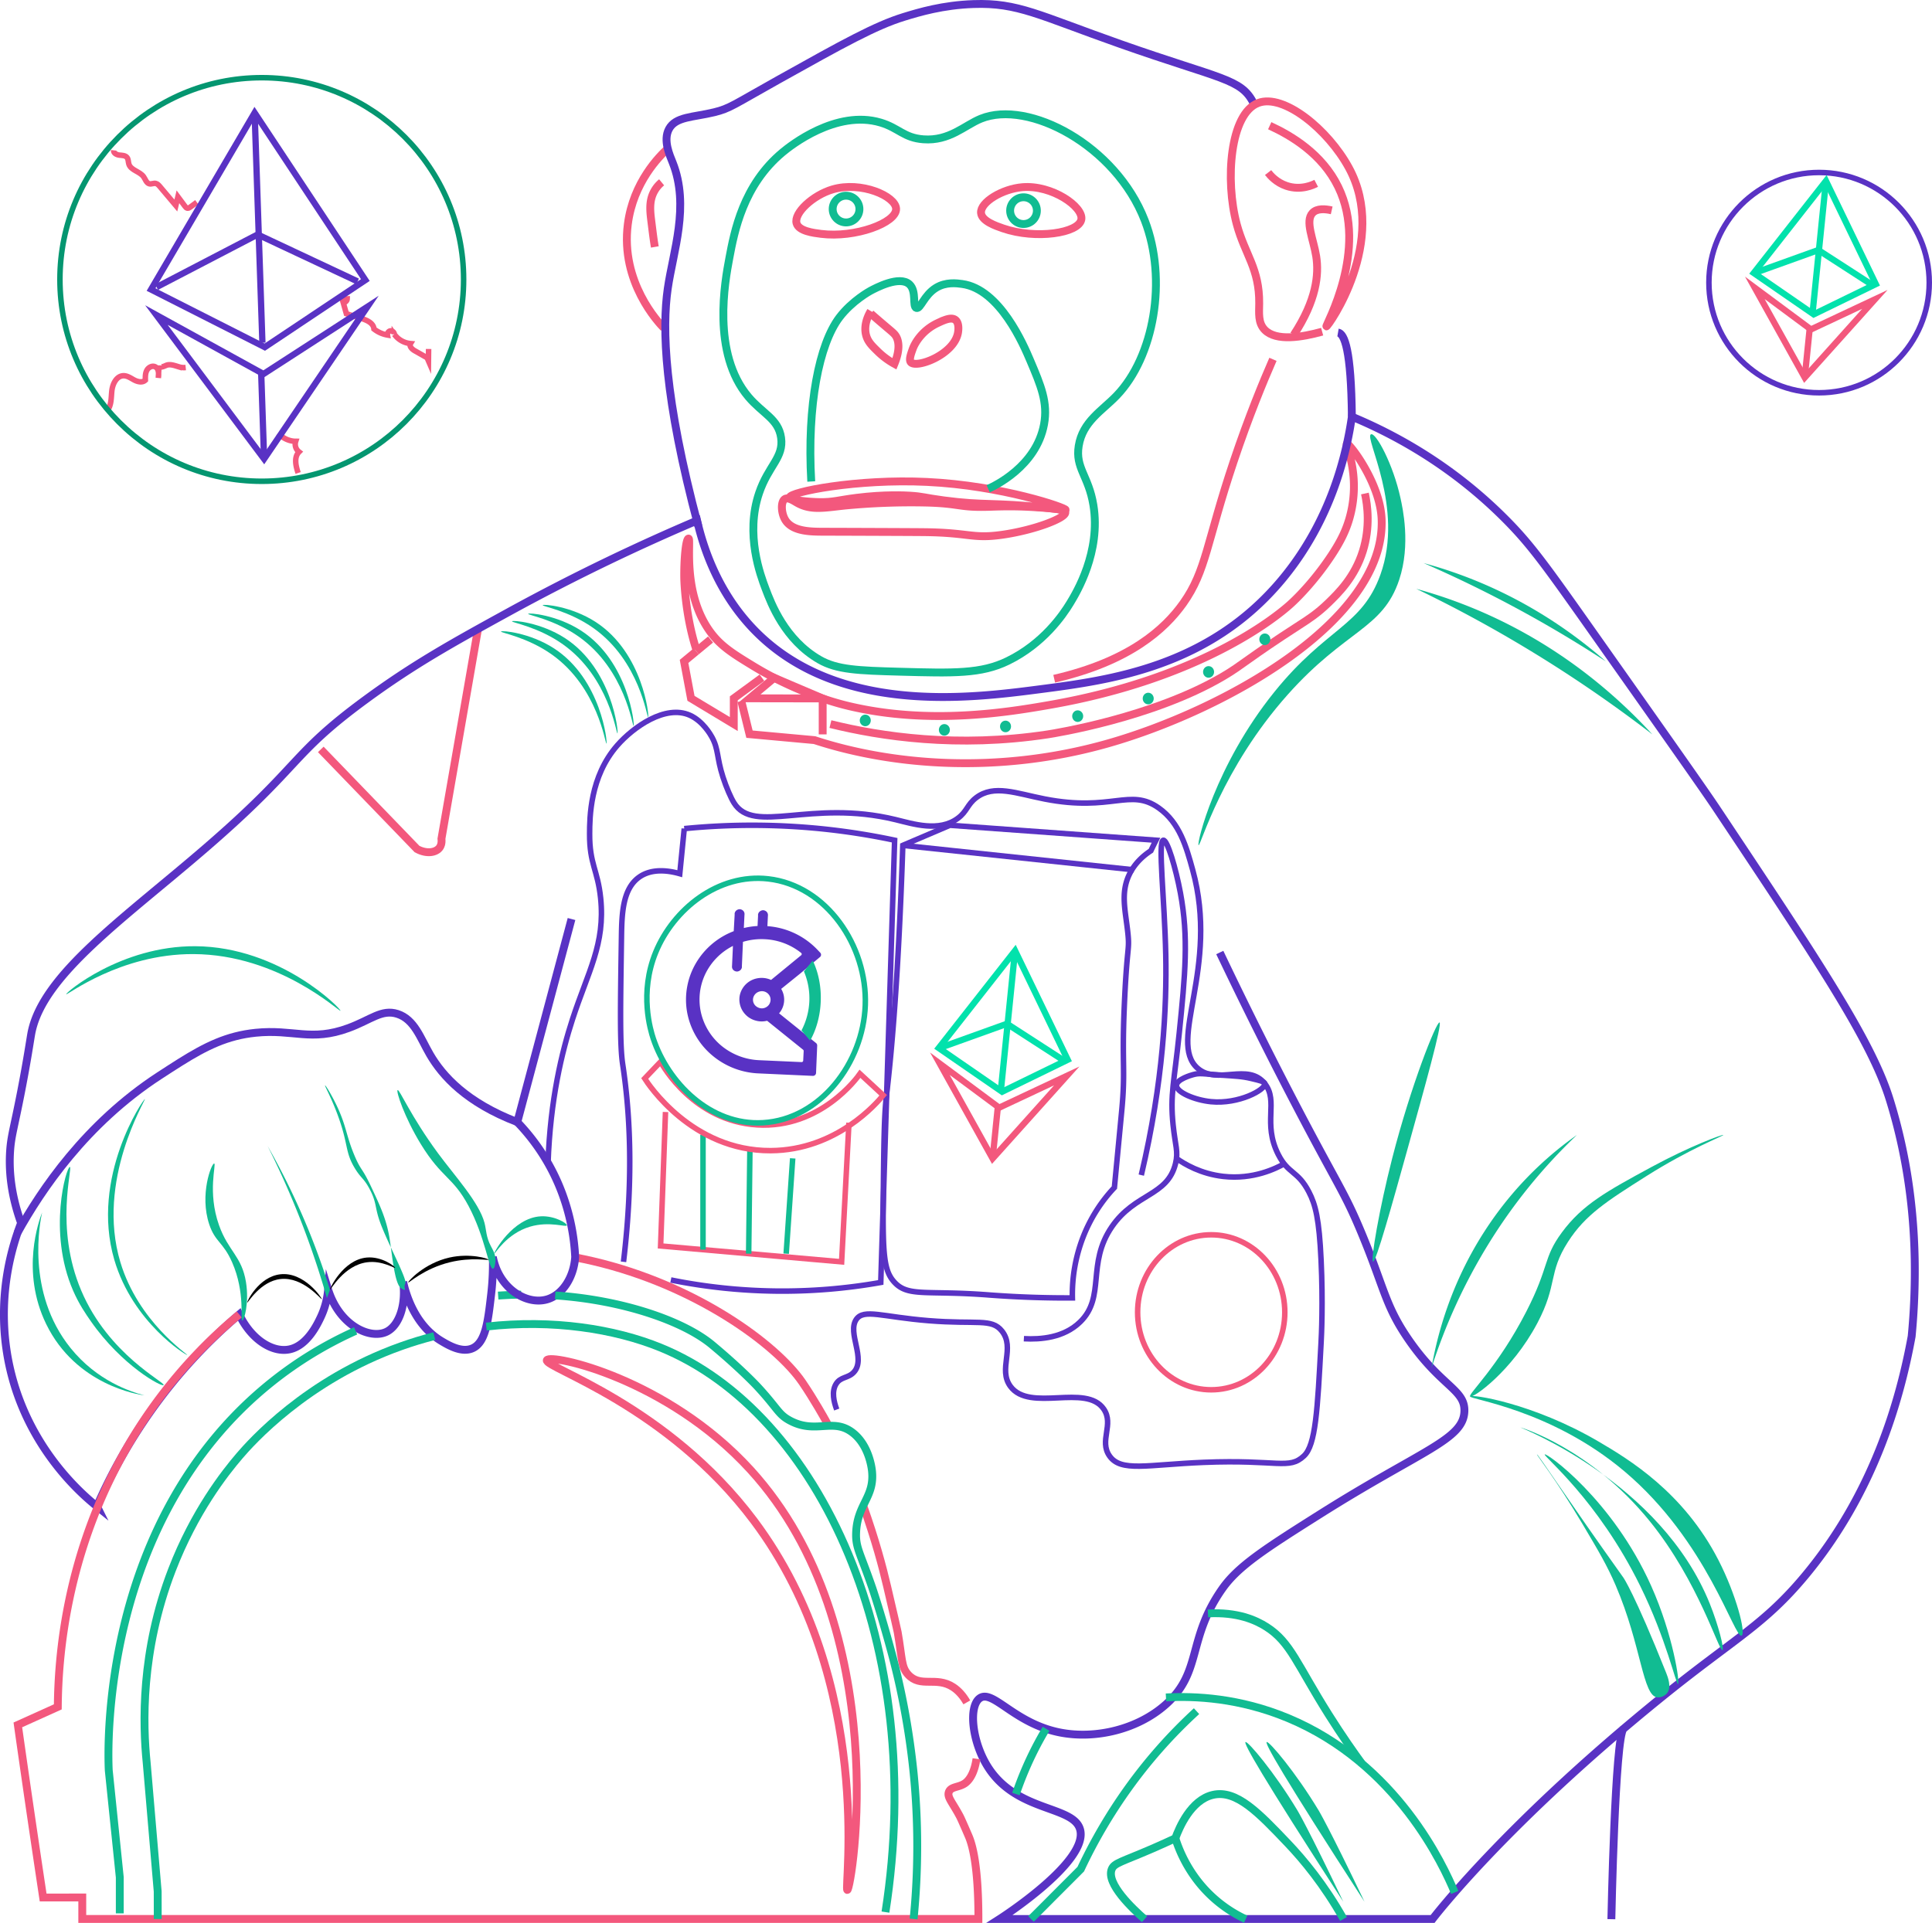 <svg id="Layer_1" data-name="Layer 1" xmlns="http://www.w3.org/2000/svg" viewBox="0 0 4910.32 4888.45"><defs><style>.cls-1,.cls-10,.cls-11,.cls-12,.cls-13,.cls-2,.cls-3,.cls-5,.cls-6,.cls-7,.cls-8{fill:none;}.cls-1,.cls-12,.cls-7{stroke:#f3587d;}.cls-1,.cls-10,.cls-11,.cls-12,.cls-13,.cls-2,.cls-3,.cls-5,.cls-7,.cls-8{stroke-miterlimit:10;}.cls-1,.cls-2,.cls-3{stroke-width:20px;}.cls-2,.cls-8{stroke:#11bc92;}.cls-13,.cls-3,.cls-5{stroke:#5932c4;}.cls-4{fill:#11bc92;}.cls-10,.cls-5,.cls-7,.cls-8{stroke-width:14px;}.cls-9{fill:#5932c4;}.cls-10{stroke:#049670;}.cls-11{stroke:#02e2ac;}.cls-11,.cls-12,.cls-13{stroke-width:16px;}</style></defs><title>artipedia_schwag</title><path class="cls-1" d="M1523.36,3252.07q22.8,4.32,45.8,9.69c260.68,61,465.5,211.06,531.59,307.8,30.13,44.12,58.48,95.38,58.48,95.38q4.3,7.77,8.36,15.35" transform="translate(-61.68 -55.5)"/><path class="cls-1" d="M1831.3,1706.49c-29.11-90.37-30.56-180.79-30.56-180.79-.76-47.29,4.1-100.65,10.9-101,7.39-.33-16.78,129.44,49.74,229.22,27.49,41.23,59.76,61.36,115,95,115.61,70.31,219,95.94,242.47,101.51,205.92,48.94,407.33,15.29,512.93-3.27,376.48-66.16,567.43-217.71,609.3-255.42,23.43-21.1,66.08-65.91,104.66-124.43,24.91-37.78,37.27-65.06,45.59-93.87a296.53,296.53,0,0,0,11.4-76.4c1.17-67-21.24-111.69-17.78-113.26,5.44-2.49,84.7,99.07,88.24,191.85,9.94,260.09-405.27,487.18-695.3,569.76-279.52,79.6-550.72,55.72-746.08-8.32l-165.28-15.14-20.72-84" transform="translate(-61.68 -55.5)"/><path class="cls-1" d="M1276.62,1654.12l-92.93,533.59c1.45,12.48-2.49,19.38-4.14,21.83-9.3,13.83-33.63,17.5-58,4.37L877,1960.68" transform="translate(-61.68 -55.5)"/><path class="cls-2" d="M1327.73,3349.17c22.15-1.54,41.83-2.23,58.54-2.48" transform="translate(-61.68 -55.5)"/><path class="cls-3" d="M3161.83,2477c77.73,163.05,144.74,294.46,192.74,386.4,109.16,209.08,124.09,222,167.87,327.45,57.57,138.67,59.26,182.6,118.13,268.51,83.19,121.41,144.39,127.91,143,183.38-1.83,72.77-108.11,98.66-366.83,262-138.23,87.25-208.18,132.06-248.69,189.92-89.87,128.36-50.38,210.91-143,293.62-71.75,64.07-178.64,88.81-267.34,72-117.64-22.25-172.95-111.79-206.21-87.32-28.3,20.82-19.65,108.76,19.69,172.46,74,119.78,222.45,98.62,236.26,163.72C2825,4791.76,2602.28,4934,2602.28,4934H3702.74s185.44-243.95,589.61-569.76c179.15-144.42,253.82-178.73,357.5-303.45,172.63-207.66,240.25-442.93,270.45-608a1731.51,1731.51,0,0,0,7.8-193.14c-3-179.18-34.77-316.22-63.76-409.37-46.08-148.08-177.52-345.4-440.39-740.05-31.53-47.33-126.71-182.18-317.08-451.88-117.38-166.29-155-218.48-217.61-281.61-141.91-143.06-291-220-391.69-262-13,90-50.65,262-178.23,414.78-185.74,222.48-437.71,255.22-615.51,278.33-179,23.27-533.53,69.35-743-170.27-73.56-84.15-107.39-178.57-124.1-244.79-1.21-4.79-2.32-9.42-3.36-13.9-138.88,59.07-302.06,135.44-480.81,233.58-139.48,76.59-239.22,131.72-361.64,221.58-191.9,140.87-160.76,164.64-403.09,374.39-208.95,180.87-419.14,325.09-446.61,474.81-2.9,15.82-10,65.56-25.9,147.35-18.46,94.78-25.42,112.49-28,151.72-2.75,42.1-.12,104.13,28,182.28-21.67,56-58.53,174.07-37.31,320.91,34.09,235.81,192.5,369.46,230,399.49A1371.22,1371.22,0,0,1,444.87,3642.7a1325.07,1325.07,0,0,1,224.86-245.59c30.15,63.69,85.25,98.85,129.52,88.41,43.94-10.36,69.14-63.71,77.72-81.87a205.3,205.3,0,0,0,18.65-69.85c28.81,92.45,107.72,128,149.22,107,31.64-16.05,49.45-69,41.45-126.62,6.15,27.77,27.9,109.19,97.4,150.63,18,10.72,52.91,31.54,80.83,17.46,31.63-15.95,37.65-68.34,45.59-137.53a668.79,668.79,0,0,0,4.14-93.87c15.75,82.1,88.42,124.82,140.93,107,37.21-12.65,65-55.93,68.39-107a542.08,542.08,0,0,0-33.16-161.54,523.3,523.3,0,0,0-114-181.19q68.91-258.15,137.81-516.29" transform="translate(-61.68 -55.5)"/><path class="cls-1" d="M2543.51,4526.73c-4.14,28.35-14,51.59-29.31,62.31-15.84,11.08-36.21,7.86-41.07,22.54-4.47,13.48,9.44,26.1,28.63,62.59,0,0,3.57,6.78,21.76,49.12,8.81,20.49,24.93,72.73,24.87,210.66H270.78v-54.57H171.3q-14.16-93.85-28-187.74-18.47-125.48-36.27-251.05l101.55-45.84c1-127.08,20.2-389.07,175.12-658.18a1250.87,1250.87,0,0,1,286-339.46" transform="translate(-61.68 -55.5)"/><path class="cls-1" d="M2530.38,4407.83" transform="translate(-61.68 -55.5)"/><path class="cls-1" d="M2255.66,3883.37c30.93,87,49.36,156.38,60.62,204.66,17.39,74.62,26.09,111.92,26.94,116.79,11.92,68.47,8.64,88.25,26.44,107.72,31.7,34.7,71.17,3.69,114.49,32,14,9.17,25.61,22.7,34.78,38.8" transform="translate(-61.68 -55.5)"/><path class="cls-3" d="M1376.43,2908.11c-128.93-49.48-190.16-117-222.15-172.05-24.22-41.65-39.31-89.22-82.5-103-39.9-12.75-67.27,15-124.35,36-95.55,35.21-139.85,2.1-236.26,12-72.48,7.45-126.29,34.27-191.08,74.77-16.9,10.57-34.54,22.06-53.46,34.38-187.31,122-300.42,291-360.09,398.58" transform="translate(-61.68 -55.5)"/><path class="cls-2" d="M1472.74,3348.82c168.37,11.14,324.91,63.95,399,125.78s114,104.79,114,104.79c53.38,57.47,53.15,71.15,83.21,87.35,66,35.55,109-7.73,159.27,30.53,42.08,32,49,90.6,49.74,98.24,6.9,66.52-37.9,83.91-40.41,157.18-1.29,37.38,9.82,49.1,40.41,137.53,0,0,21,60.83,49.74,167,34.63,128.14,49.42,240.48,56,305.62a1871.59,1871.59,0,0,1,0,371.11" transform="translate(-61.68 -55.5)"/><path class="cls-2" d="M366.11,4919.76v-91.68l-28-271.79c-2.6-54.23-21.34-638.52,413.45-986.73a989,989,0,0,1,214-130.66" transform="translate(-61.68 -55.5)"/><path class="cls-2" d="M1297.6,3428c168.36-19.23,326.65,6,442.54,53.19,406.42,165.54,677.75,758.8,572,1435.34" transform="translate(-61.68 -55.5)"/><path class="cls-2" d="M462.6,4934l-.12-69.85-28-327.46c-9.74-96.3-15.81-282.17,64.25-490.08,57-148,134.16-246.22,172-290.35,27.72-32.31,168.88-192.49,410.34-278.33q42.11-15,84.35-25.68" transform="translate(-61.68 -55.5)"/><path class="cls-4" d="M3941.07,3389.46c-72.5,141.5-148.77,210.47-143,216.12,6.23,6.1,105.86-63.43,171-186.64,52.07-98.53,26.8-126.79,77.72-206.3,44.05-68.79,98.7-103.44,199-167,109.6-69.49,196.74-102.6,195.85-104.79s-84.15,28-183.42,81.87c-112.14,60.9-174.46,94.75-226.93,165.91C3982.8,3254.3,4000.55,3273.4,3941.07,3389.46Z" transform="translate(-61.68 -55.5)"/><path class="cls-4" d="M4429.13,4021.45c45.67,88.85,70.4,186.41,59.07,192.11-18.2,9.14-86.66-239.76-298.44-418.05-187.11-157.53-394-182.37-391.69-189.93,2-6.61,159.16,16.58,326.41,114.61C4202.32,3765.81,4340.66,3849.35,4429.13,4021.45Z" transform="translate(-61.68 -55.5)"/><path class="cls-4" d="M4407.37,4132.78c21.61,53.8,37.35,115.58,32.12,117.89-8.93,3.93-60.3-173.93-184.44-327.46-150.45-186.05-329.34-239.37-329.52-239C3925.27,3684.65,4282.73,3822.56,4407.37,4132.78Z" transform="translate(-61.68 -55.5)"/><path class="cls-4" d="M4230.18,4086.94c-108.11-219.75-246.75-329.57-242.48-334,4.59-4.76,172.15,114.5,270.45,334,56.51,126.17,73.5,248.3,68.4,250S4297.1,4223,4230.18,4086.94Z" transform="translate(-61.68 -55.5)"/><path class="cls-4" d="M4168,4085.85c-21.6-50.25-42.72-85.89-85-157.18-66.81-112.74-116.49-174.53-115-175.73,2-1.6,78.61,115.64,219.68,313.26,0,0,27.4,38.38,108.8,242.32,4.07,10.19,13.68,35.11,3.11,50.21-6.07,8.67-17.65,12.45-24.87,12C4236.12,4368.36,4234.19,4239.83,4168,4085.85Z" transform="translate(-61.68 -55.5)"/><path class="cls-2" d="M3025.05,4370.73c74.18-3.94,186.6,1.15,309.83,52.4,277.78,115.5,396,376.31,424.07,443.31" transform="translate(-61.68 -55.5)"/><path class="cls-2" d="M3131.74,4157.18c74.71-4,121.47,16.69,149.26,34.55,60.76,39,76.42,93.82,157.5,222.66,34.7,55.14,65.19,98.12,84.53,124.56" transform="translate(-61.68 -55.5)"/><path class="cls-2" d="M2970.65,4934.5c-29.63-25.95-98.34-90.35-83.41-127.16,6.44-15.9,25.14-18.37,103.62-52.39,24.91-10.8,45.07-20.11,58-26.2,10.09-27.37,39.58-97.22,95.33-110.24,60-14,116.78,45.67,190.66,123.34,39.53,41.55,91.89,104.31,141.45,192.1" transform="translate(-61.68 -55.5)"/><path class="cls-2" d="M3227.63,4934.5a331.21,331.21,0,0,1-124.86-101,349.59,349.59,0,0,1-53.88-104.79" transform="translate(-61.68 -55.5)"/><path class="cls-2" d="M2720.4,4450.41a865.59,865.59,0,0,0-52.84,103.7c-9.22,21.56-17.09,42.38-23.84,62.21" transform="translate(-61.68 -55.5)"/><path class="cls-2" d="M3102.77,4405.66a1265.94,1265.94,0,0,0-174.09,196.47,1304.55,1304.55,0,0,0-120.2,205.21L2682.06,4934" transform="translate(-61.68 -55.5)"/><path class="cls-4" d="M3227.12,4484.25c5.22-4,73.78,76.63,132.63,174.64,0,0,26.36,43.9,116.06,231.4h0C3264.11,4563.32,3222.42,4487.81,3227.12,4484.25Z" transform="translate(-61.68 -55.5)"/><path class="cls-4" d="M3281,4484.25c5.22-4,73.79,76.63,132.64,174.64,0,0,26.35,43.9,116.05,231.4C3318,4563.32,3276.31,4487.81,3281,4484.25Z" transform="translate(-61.68 -55.5)"/><path class="cls-4" d="M3600.16,2999.8c-33.24,129.74-55.48,261.25-48.71,263,7.32,2,49-147.55,86-280.52,45.52-163.43,90.47-324.79,82.9-327.45C3712.61,2652.16,3647.65,2814.41,3600.16,2999.8Z" transform="translate(-61.68 -55.5)"/><path class="cls-4" d="M4069.56,2940.85c-60.12,42.18-152.74,118.59-233.15,242.32-90.07,138.6-123,272.3-136.47,350.06A1432.53,1432.53,0,0,1,3844.7,3218.1,1381.42,1381.42,0,0,1,4069.56,2940.85Z" transform="translate(-61.68 -55.5)"/><path class="cls-4" d="M3570.1,1516.43c-47.37,131.72-136.76,133.53-269.41,298-151,187.22-198.09,386.84-192.74,389.67s58.11-193.66,226.93-383.12c147.54-165.57,240.91-165.48,282.89-291.43,30-89.88,8.55-183.7,3.36-207.7-18.39-85.11-62.06-166.79-74.86-162.32C3527.33,1166.11,3631.7,1345.16,3570.1,1516.43Z" transform="translate(-61.68 -55.5)"/><path class="cls-5" d="M1700.25,3294.52" transform="translate(-61.68 -55.5)"/><path class="cls-5" d="M1646.36,3263.4c26.94-224.07,15-389.59-2.07-502.1-7.33-48.27-5.92-140.24-3.11-324.18.88-57.51,2.66-120.11,43.52-150.63,34.18-25.53,80-16.87,104.66-9.82l11.4-114.61a1748.45,1748.45,0,0,1,365.79,2.18c60.18,6.72,116.59,16.19,168.9,27.29q-17.61,562.13-35.23,1124.26a1432.21,1432.21,0,0,1-533.52-6.29" transform="translate(-61.68 -55.5)"/><path class="cls-4" d="M3661.29,1552.45a1232.31,1232.31,0,0,1,230,88.41c170.31,85.87,291.59,196.32,369.93,281.61a3417.82,3417.82,0,0,0-335.73-228.12C3833.63,1639.6,3745,1592.7,3661.29,1552.45Z" transform="translate(-61.68 -55.5)"/><path class="cls-4" d="M3679.94,1487a1139.11,1139.11,0,0,1,180.31,65.49c121.54,56.12,215.37,125.29,282.88,184.47-54.22-35.43-112.23-71-174.08-105.88A3118.47,3118.47,0,0,0,3679.94,1487Z" transform="translate(-61.68 -55.5)"/><path class="cls-1" d="M2172.24,1896.28c128.09,31.62,322.21,61.17,552.31,26.19,14.72-2.23,266.85-42.15,445.57-147.35,50.7-29.84,60.68-44.45,194.81-131,21.08-13.6,44.84-28.72,72.54-55.67,26-25.24,67.31-65.48,88.08-132.07,19-61,11.88-115.57,5.18-146.27" transform="translate(-61.68 -55.5)"/><polygon class="cls-1" points="1967.73 1723.18 1905.39 1775.29 2090.68 1775.58 1967.73 1723.18"/><path class="cls-1" d="M1967.07,1922.47v0Z" transform="translate(-61.68 -55.5)"/><line class="cls-1" x1="2090.88" y1="1866.97" x2="2090.88" y2="1775.29"/><polyline class="cls-1" points="1769.62 1655.75 1738.56 1681.42 1756.18 1775.29 1864.98 1840.78 1864.98 1775.29 1936.48 1722.89"/><line class="cls-1" x1="1805.92" y1="1625.75" x2="1769.62" y2="1655.75"/><ellipse class="cls-4" cx="2199.16" cy="1831.5" rx="13.99" ry="14.74"/><ellipse class="cls-4" cx="2400.19" cy="1855.51" rx="13.99" ry="14.74"/><ellipse class="cls-4" cx="2555.62" cy="1846.78" rx="13.99" ry="14.74"/><ellipse class="cls-4" cx="2739.03" cy="1820.58" rx="13.99" ry="14.74"/><ellipse class="cls-4" cx="2918.3" cy="1775.83" rx="13.99" ry="14.74"/><path class="cls-1" d="M1759,433c-20.73,19-87.79,85.11-101.64,192.47-19,147.19,77.78,249.9,91.18,263.66" transform="translate(-61.68 -55.5)"/><ellipse class="cls-4" cx="3071.66" cy="1708.16" rx="13.99" ry="14.74"/><ellipse class="cls-4" cx="3214.66" cy="1625.2" rx="13.99" ry="14.74"/><path class="cls-2" d="M2046.86,1168.24c7.19,50.62-32.36,71-55.95,140.8-35.6,105.25,3.59,209,16.58,243.41,14,37.22,48.87,129.43,136.78,180.1,44.56,25.69,98.19,27.66,203.61,30.56,138.32,3.8,207.48,5.71,275.12-27.29,90.73-44.25,140.41-117.44,158.54-147.35,16-26.45,78.55-129.6,59.07-248.86-12.19-74.58-46.42-94.11-37.31-150.63,10-62,59.38-89.22,96.37-127.71,95-98.91,129.65-294.63,71.5-445.34-73.73-191.08-295.79-307.84-416.56-258.69-41.86,17-79.7,57.33-146.11,52.4-49.73-3.7-62.66-28.84-108.8-42.57-113.17-33.68-229.84,59.66-248.69,75.31-100.87,83.73-123.1,202.18-135.75,269.61-10.81,57.61-45.33,241.63,48.7,352.55C2000.46,1107.6,2040.08,1120.47,2046.86,1168.24Z" transform="translate(-61.68 -55.5)"/><path class="cls-3" d="M3462.34,900.82c16.58,2.87,33.49,44.52,35.23,213.93" transform="translate(-61.68 -55.5)"/><path class="cls-3" d="M1836.51,1393.09c-87.65-328.22-92.09-503.41-77.72-603.61,13.54-94.39,56.42-210.34,12.44-320.9-7.28-18.28-24.79-56.19-9.33-85.14,16.95-31.72,61.11-29.52,115-42.57,39.68-9.6,49.06-18.86,163.72-82.95,163.13-91.19,246.16-137.23,318.12-159.36,39-12,99.24-30.09,177.2-32.75,112.9-3.85,164.54,28,373,101.51,257.76,90.92,307.05,87.49,338.84,150.63" transform="translate(-61.68 -55.5)"/><path class="cls-1" d="M2769.11,1358.16c2,14.2-78,45.09-159.58,56.76-77,11-83.06-5.43-199-6.55-50.05-.48-255.94-1.09-255.94-1.09-32.25-.1-79.47-.23-97.41-30.56-10.31-17.44-11.32-45.52-1-52.4,8.37-5.59,22.13,4.24,32.12,9.83,34.76,19.44,68.09,12.23,121.24,6.55a1771,1771,0,0,1,203.1-7.64c89.75,2,85.26,13.16,161.65,10.91,21.21-.62,62.43-2.69,119.16,1.09C2739.92,1348.16,2767.94,1350,2769.11,1358.16Z" transform="translate(-61.68 -55.5)"/><path class="cls-1" d="M2770.14,1351.61c-.26,1.43-12.55-1.08-52.84-5.46-128.87-14-153.9-4.76-257-18.55-49.86-6.67-52.09-9.92-86-12-11.72-.72-64.1-3.58-135.75,5.46-47.11,5.94-58.51,11.47-94.29,10.92-29.32-.46-75.37-5-75.65-12-.53-13.55,170.14-47.91,349.21-39.3C2609.37,1289.88,2771.11,1346.38,2770.14,1351.61Z" transform="translate(-61.68 -55.5)"/><path class="cls-2" d="M2123.54,1279.57c-11.06-194.94,20.37-349.42,71.5-417,32.42-42.81,78.75-67.67,78.75-67.67,13.15-7.05,74.34-39.88,99.48-16.37,18.88,17.65,6.63,56.93,17.62,60,10.37,2.93,19.27-32.61,49.74-51.3,25.12-15.42,52.41-11.71,66.31-9.82,96.08,13,156.76,155.93,173,194.29,27.16,64,45.49,107.1,35.23,162.63-19.79,107.2-126.95,157.06-141.92,163.74" transform="translate(-61.68 -55.5)"/><path class="cls-1" d="M2490.36,869.16c-10.43-8.81-29.49.11-45.59,7.64A129.07,129.07,0,0,0,2397.1,915c-10.46,13.65-14.64,24.82-15.54,27.29-4.68,12.87-10,27.61-5.18,33.83,13.24,17,110.72-18.61,120.2-75.31C2497,898.16,2500.45,877.68,2490.36,869.16Z" transform="translate(-61.68 -55.5)"/><path class="cls-1" d="M2274.83,852.79c8.21,7.16,21.93,19.06,39.38,33.84,17,14.36,21.17,17.66,24.87,24,4.61,7.93,12.87,28.24-4.15,69.86a197.05,197.05,0,0,1-42.48-31.66c-14.44-14.12-24.37-23.83-29-39.29-8.38-27.87,6.29-54.79,11.4-63.31" transform="translate(-61.68 -55.5)"/><path class="cls-1" d="M3288.77,375.05c55.16,25.3,133.33,71.82,174.09,155.51,78.46,161.11-33.54,353.65-30.05,354.71,3.77,1.14,158.71-217,57-403.5-53.15-97.46-165.58-188.56-230-164.65-72,26.69-85,196.67-54.76,308.77,20.7,76.8,57.81,112.08,57,201.13-.22,24.54-3.29,49.25,14,67,29.06,29.9,94.75,18.82,146,4.66" transform="translate(-61.68 -55.5)"/><path class="cls-1" d="M3284.63,494.23c6.07,7.87,21.2,25.24,46.63,33.84,37.13,12.56,68.65-2.9,75.64-6.55" transform="translate(-61.68 -55.5)"/><path class="cls-1" d="M3446.28,590.28c-16.66-3.8-37.3-5.53-48.71,6.55-19.62,20.79,2.51,67.13,9.33,110.24,7.29,46.11.74,111.73-57,199.75" transform="translate(-61.68 -55.5)"/><path class="cls-4" d="M1252.6,3121.5c-39.85-74.73-67.72-69.89-121.24-157.18-41.35-67.43-63.76-134.86-59.06-137.53s32.73,65.52,102.58,160.45c41.82,56.84,104.33,124.54,118.13,176.83,5,19,3.66,35.71,16.58,60,4.52,8.5,12.22,20.64,11.4,37.11-.29,5.89-2,18.81-6.22,19.65C1303.89,3283,1295.07,3201.15,1252.6,3121.5Z" transform="translate(-61.68 -55.5)"/><path class="cls-4" d="M1004.94,3072.38c22.57,48.07,38.79,82.62,46.63,129.89,6.34,38.19,12.39,115.92,29,127.71.74.53,8.8,6.1,10.36,4.36.78-.87-.71-2.91-1-6.55A18.65,18.65,0,0,1,1092,3318c4.61-11-45.74-103.7-64.25-155-14.17-39.28-8.13-50-26.94-85.14-14.94-27.9-21.57-26.37-37.31-52.39-24.75-41-16.3-57.9-40.41-126.62-17.58-50.11-36.82-83.16-35.23-84,1.33-.74,15.34,22,28,48,26.65,54.82,24.77,77.85,46.63,129.89C979.09,3032.29,981.57,3022.59,1004.94,3072.38Z" transform="translate(-61.68 -55.5)"/><path class="cls-4" d="M741.74,2968.69A2222.31,2222.31,0,0,1,835,3181.53c23,60.93,41.94,119.2,57.62,173.9l7.66-21.09c-15.59-50.21-34.64-104.06-58-160.45A1830.64,1830.64,0,0,0,741.74,2968.69Z" transform="translate(-61.68 -55.5)"/><path class="cls-4" d="M686.82,3314.7c8.65,53-4.79,98.35-9.32,98.23-5.68-.15,8.06-71.37-25.91-148.44-22.85-51.86-42.92-51-58-96.06-25.52-76,5.77-155.74,12.44-155,6.29.71-17.92,72,12.43,157.18C641.93,3236.53,676.09,3248.9,686.82,3314.7Z" transform="translate(-61.68 -55.5)"/><path class="cls-4" d="M367.67,3264.49c45.77,152,171.52,234.14,169.94,235.76s-138.7-82.1-185.49-242.31c-61.43-210.39,74.66-409.39,77.72-408.23S304.92,3056.12,367.67,3264.49Z" transform="translate(-61.68 -55.5)"/><path class="cls-4" d="M268.19,3336.53c69.41,163.38,214.35,233.25,209.32,240.13-4.28,5.85-105.74-49.07-184.45-161.54-13.11-18.73-30.46-43.79-45.59-78.59-65.32-150.18-16.94-315.09-8.29-314.36C247.49,3022.88,199.6,3175.07,268.19,3336.53Z" transform="translate(-61.68 -55.5)"/><path class="cls-4" d="M168.71,3137.87c-7.4,19.07-55.38,148.92,10.37,283.79,76,155.88,236.09,179.44,249.72,181.2-35.18-9.13-120.28-36.72-187.55-120.07C126.16,3340.2,163.92,3159.16,168.71,3137.87Z" transform="translate(-61.68 -55.5)"/><line class="cls-6" x1="625.15" y1="3259.2" x2="826.17" y2="3314.86"/><path d="M879.56,3358.36c-1.25,1.72-47.3-57.5-104.66-51.3-51.92,5.6-83.45,61.6-85,60s28.88-65.55,83.94-72C834.91,3287.85,880.86,3356.57,879.56,3358.36Z" transform="translate(-61.68 -55.5)"/><path d="M1066.08,3278.68c-.84,2.31-32.48-19.3-71.5-14.19-59.17,7.74-92.72,71.34-94.3,69.85s33-76.21,93.26-81.86C1033,3248.78,1067,3276.24,1066.08,3278.68Z" transform="translate(-61.68 -55.5)"/><path d="M1303.37,3257.94c-.15,2.51-42.77-7.07-98.44,6.55-65.8,16.09-104.35,53.46-105.69,51.3-1.44-2.32,40.42-48.85,104.66-63.31C1256.88,3240.56,1303.54,3255.3,1303.37,3257.94Z" transform="translate(-61.68 -55.5)"/><path class="cls-4" d="M1502.33,3170.62c-1.18,5.64-43.79-11.27-93.26,3.27-60.44,17.77-89.66,70.31-91.19,68.77-2-2,46.62-91.12,118.13-95C1471.71,3145.78,1503.37,3165.64,1502.33,3170.62Z" transform="translate(-61.68 -55.5)"/><path d="M927.23,3315.79" transform="translate(-61.68 -55.5)"/><path class="cls-5" d="M2188.31,3638.88c-7.42-19.75-13.31-45.36-2.08-64.4,11.57-19.62,30.87-14.56,45.6-30.57,31.48-34.21-17.51-99.92,6.21-134.25,19.15-27.71,65.77-6.24,183.42,3.27,123.43,10,160.33-6.51,186.51,26.2,34.74,43.39-10.46,97.08,21.77,140.8,49.29,66.9,192.18-8.38,237.29,57.85,26.54,39-12.46,80.35,14.51,119,29.1,41.69,94.61,22.28,239.36,16.37,188.73-7.7,216.5,19.63,254.91-16.37,29.67-27.8,34.29-114.59,43.52-288.16.91-17,5.12-100.32,0-209.57-4.93-105.33-14.13-140.82-31.08-173.55-28.15-54.34-52.26-44.8-77.72-95-40.65-80.1,1.48-135-34.19-180.1-43.07-54.49-120.93,4.67-171-39.3-77.34-67.93,56.34-255-12.43-504.28-16.07-58.24-33-119.62-86-157.17-73.48-52.06-119,10.56-290.14-22.92-71.68-14-128.86-37.78-174.09-3.28-22.92,17.49-22.76,34.67-46.63,52.39-48,35.67-113.56,14.22-158.54,3.28-215.84-52.52-359.6,39.23-410.34-42.57-7.8-12.58-19.49-39.07-28-65.49-16.25-50.59-11-70.52-28-101.51-3-5.54-22.87-40.88-56-55.67-62.38-27.88-143.72,29.88-184.45,76.41-69.85,79.78-70.29,183.66-70.46,224.85-.33,77.55,20.55,91.61,28,163.72,12.05,117-32,186.41-71.49,307.81-26.67,81.89-56.59,203.66-62.18,365.66" transform="translate(-61.68 -55.5)"/><path class="cls-5" d="M2335.45,3315.79c34.81,37.28,81.43,19.74,237.29,31.65,88.29,6.75,162.16,7.92,214.5,7.64a404.18,404.18,0,0,1,26.94-153.9A387.28,387.28,0,0,1,2894,3074.56q9.33-97.68,18.65-195.38c9.75-102.12.32-117.13,6.22-258.69,6.85-164.37,14.29-146.58,9.33-193.19-6-56.32-18.79-100.41,3.11-147.36,14.33-30.72,37.62-50,55.43-61.63q6.39-13.72,13-26.78l-523.81-38-119.69,51.1c-10.8,325.16-27.45,517.47-41.45,635.26-6.08,51.23-6.82,123.66-8.29,268.51C2305,3251.23,2309.39,3287.88,2335.45,3315.79Z" transform="translate(-61.68 -55.5)"/><path class="cls-5" d="M2663.93,3458.78c42.8,2.35,101.57-2.19,143-42.57,65.6-63.95,15.55-147.43,80.82-242.32,59.15-86,141.25-77,161.65-160.45,7.55-30.85-.66-44.39-6.21-98.24-8-77.69,2.95-109,15.54-232.49,15.32-150.22,24.17-243.59,3.11-356.92-11.79-63.44-33.47-135.95-43.52-134.26-14.15,2.39,3.35,150.37,6.22,291.43,2.66,130.92-5.94,321.9-62.18,559.95" transform="translate(-61.68 -55.5)"/><path class="cls-5" d="M3326.84,3013.43c-21.92,12.48-80,41.47-156.2,32.75-57-6.51-98.14-31.09-118.85-45.63" transform="translate(-61.68 -55.5)"/><path class="cls-5" d="M3276.34,2810.42c2.38,15.36-66.31,52.83-136.78,45.84-41.2-4.08-88.24-23.88-87.77-41.49.42-15.68,38.38-26.22,42.17-27.27,16.32-4.54,23.33-2.36,70.46,1.09,38.36,2.8,52.44,2.73,77.72,8.73C3264.4,2802.61,3275.53,2805.25,3276.34,2810.42Z" transform="translate(-61.68 -55.5)"/><ellipse class="cls-7" cx="3078.4" cy="3336.15" rx="187.04" ry="197.02"/><polyline class="cls-7" points="1691.41 2826.96 1678.98 3167.51 2139.06 3207.89 2157.71 2854.24"/><line class="cls-8" x1="1998.14" y1="3187.16" x2="2014.72" y2="2944.84"/><line class="cls-8" x1="1902.8" y1="3187.16" x2="1905.91" y2="2925.19"/><line class="cls-8" x1="1786.76" y1="3176.97" x2="1786.75" y2="2884.81"/><path class="cls-7" d="M1740.66,2754.75c5.4,10,84.64,150.81,245.58,160.45,160.79,9.63,254.64-120.55,261.13-129.89l59.06,54.58c-15.47,18.87-118.2,140-286,140.8-200.23,1-311.89-170.16-320.19-183.37Z" transform="translate(-61.68 -55.5)"/><path class="cls-8" d="M2260.84,2611.22c-5.47,147-114.45,290-260.09,298.53-135,7.91-241.82-103.19-278.74-213.94-6.85-20.54-36.2-115.8,6.21-219.39,44.81-109.43,158.64-201.21,286-186.65C2162,2306.66,2266.49,2459.71,2260.84,2611.22Z" transform="translate(-61.68 -55.5)"/><path class="cls-5" d="M2943.71,2266.84l-587.54-62.21" transform="translate(-61.68 -55.5)"/><path class="cls-1" d="M2810,613.2c-5.71,35.13-115.72,51.63-199,22.93-18.92-6.53-54.2-18.69-55.95-39.3-2.31-27.07,53.88-61.34,105.69-65.49C2735.77,525.35,2815.22,581.3,2810,613.2Z" transform="translate(-61.68 -55.5)"/><path class="cls-1" d="M2339.21,586.4c1,35.62-103.83,74.57-190.8,63.66-19.77-2.48-56.63-7.1-62.19-26.94-7.31-26.07,41.38-71.3,91.41-86.09C2250,515.63,2338.34,554,2339.21,586.4Z" transform="translate(-61.68 -55.5)"/><path class="cls-1" d="M1969.66,3792.78c367.21,403.09,256.41,1066.6,245.59,1067.5-9.65.8,71.34-526.48-237.3-938.7-220.55-294.58-535.08-390.18-526.4-408.23C1459.84,3496.14,1757.13,3559.47,1969.66,3792.78Z" transform="translate(-61.68 -55.5)"/><path class="cls-3" d="M4188.09,4450.41c-21.64,19.11-31,484.09-31,484.09" transform="translate(-61.68 -55.5)"/><circle class="cls-2" cx="2601.32" cy="535.5" r="34"/><circle class="cls-2" cx="2150.32" cy="531.5" r="34"/><path class="cls-9" d="M2135.87,2707.31l-94.09-75.67a53.28,53.28,0,0,0,5.35-62.14l48.19-38.89,50.43-42.15a7.52,7.52,0,0,0,1-10.58,3.8,3.8,0,0,0-.33-.37l-6.44-6.81A194.57,194.57,0,0,0,2012.09,2410l1.27-25.92a15.09,15.09,0,0,0-.18-5.19,13.5,13.5,0,0,0-2.37-4.73,11.89,11.89,0,0,0-4.23-3.24,11.69,11.69,0,0,0-5.08-1.38,12,12,0,0,0-5.19,1,13.55,13.55,0,0,0-4.46,2.89,11.5,11.5,0,0,0-2.84,4.32,9.32,9.32,0,0,0-.64,5.19l-1.31,26.69a193.4,193.4,0,0,0-34.85,5.1l1.59-33.24a15.09,15.09,0,0,0-.18-5.19,13.22,13.22,0,0,0-2.39-4.73,11.54,11.54,0,0,0-4.21-3.24,11.69,11.69,0,0,0-5.08-1.38,12,12,0,0,0-5.19,1,13.63,13.63,0,0,0-4.48,2.89,11.54,11.54,0,0,0-2.74,4.3,9.32,9.32,0,0,0-.65,5.19l-2.36,42.44a190,190,0,0,0-96.2,81.45,183.47,183.47,0,0,0-22.71,122.21,187,187,0,0,0,61,109.35,195.43,195.43,0,0,0,117.7,48.4l141.21,6.45a7.82,7.82,0,0,0,8.22-7.35l2.89-69.35A8,8,0,0,0,2135.87,2707.31Zm-145.27,43.41a162,162,0,0,1-94.66-36.08,154.39,154.39,0,0,1-52.67-84.77,150.94,150.94,0,0,1,11-98.25,156.08,156.08,0,0,1,70.25-71.37l-2.31,50.52a15.21,15.21,0,0,0,.19,5.21,13.4,13.4,0,0,0,2.38,4.72,13.6,13.6,0,0,0,9.29,4.62,12,12,0,0,0,5.19-.94,13.44,13.44,0,0,0,4.46-2.89,11.38,11.38,0,0,0,2.84-4.33,9.3,9.3,0,0,0,.65-5.18l2.77-62.06a162.76,162.76,0,0,1,54.7-6.75,159.16,159.16,0,0,1,93.15,34.86,3.81,3.81,0,0,1,.61,5.36,3.39,3.39,0,0,1-.49.51l-76.53,62.81a58,58,0,0,0-21.16-5.1,59.41,59.41,0,0,0-23.9,3.81,56,56,0,0,0-32.45,33.29,52.31,52.31,0,0,0-2.76,23.37,55.85,55.85,0,0,0,7.37,22.43,58,58,0,0,0,16.27,17.51,59.57,59.57,0,0,0,22.37,9.21,56.64,56.64,0,0,0,24.17-.73l91.52,73.68a4,4,0,0,1,1.44,3.14l-1.21,24.58a4,4,0,0,1-4.12,3.69ZM2020.11,2598a22.46,22.46,0,0,1-4.26,12,22.83,22.83,0,0,1-10.41,7.65,21.28,21.28,0,0,1-12.87.62,24.2,24.2,0,0,1-11.21-6.43,21,21,0,0,1-3.77-23.83,22.41,22.41,0,0,1,8.71-9.46,24.1,24.1,0,0,1,12.57-3.21,22.19,22.19,0,0,1,15.61,7.17,21.11,21.11,0,0,1,5.61,15.44Z" transform="translate(-61.68 -55.5)"/><path class="cls-7" d="M980.94,865.34c13.77,4.35,30.12,11.82,31.17,26.54a76.82,76.82,0,0,0,34.27,15.35c-.87-4.89,3-10.11,7.79-10.61s9.62,3.79,9.75,8.76a57,57,0,0,0,41.19,23.55c-4.08,6.77,3.82,14.36,10.62,18.23L1147.2,965l3.45,8,.35-30.35" transform="translate(-61.68 -55.5)"/><path class="cls-7" d="M951.21,856l29.73,9.39" transform="translate(-61.68 -55.5)"/><path class="cls-7" d="M931.12,813.12a39.3,39.3,0,0,0,12.93,2.12c-.18,5.18-5,9.69-10.07,9.4L942,853l9.26,2.92" transform="translate(-61.68 -55.5)"/><path class="cls-7" d="M350.54,437.65c-.78,7.15,7.66,11.46,14.65,12.18s15.18.56,19.48,6.25c3.45,4.56,2.79,11,4.52,16.5,5.11,16.2,27.68,18.41,37.43,32.2,4.62,6.53,7.07,16.18,14.75,18,5.27,1.23,10.76-2.1,16.06-1,4.42.89,7.7,4.59,10.64,8.07l40.54,48.12,5.26-22.23,17.84,24c1.62,2.18,3.48,4.51,6.11,5,2.82.51,5.48-1.29,7.8-3l16.3-12" transform="translate(-61.68 -55.5)"/><path class="cls-7" d="M769.26,1157.2c11.07,12.37,27.36,20.14,44,20.2a24.54,24.54,0,0,0,8.42,26.95c-13.36,13.35-8.27,35.67-2.27,53.58" transform="translate(-61.68 -55.5)"/><path class="cls-7" d="M334.52,1099.14c10.81-13.81,9.46-33.09,11.47-50.5s12-37.58,29.51-37.94c10-.21,18.71,6.34,27.58,11s20.91,7.21,28.09.2c-.19-8.47-.29-17.36,3.66-24.86s13.43-12.8,21.1-9.19c9.55,4.49,9.59,17.84,8.17,28.3l1.67-31.46c.42,7,11.06,2.95,17.39,0,10.33-4.75,22.21.14,33.1,3.39a43.48,43.48,0,0,0,17.4,1.77" transform="translate(-61.68 -55.5)"/><path class="cls-4" d="M2104.92,2525.05a175.5,175.5,0,0,1-6.25,150.14l22,25.89c15.89-28.12,25.38-62.8,26.91-98.32,1.72-37.48-5.43-74.65-20.15-105l-13.93,16.38Z" transform="translate(-61.68 -55.5)"/><circle class="cls-10" cx="665.32" cy="710.5" r="513"/><circle class="cls-5" cx="4623.32" cy="718.5" r="280"/><path class="cls-4" d="M1470,1704c120.28,78.27,136.25,240.8,133,242-3.07,1.13-21.36-142.55-138-226-63-45-131-55.7-130-59S1407.7,1663.46,1470,1704Z" transform="translate(-61.68 -55.5)"/><path class="cls-4" d="M1498,1678c120.28,78.27,136.25,240.8,133,242-3.07,1.13-21.36-142.55-138-226-63-45-131-55.7-130-59S1435.7,1637.46,1498,1678Z" transform="translate(-61.68 -55.5)"/><path class="cls-4" d="M1539,1659c120.28,78.27,136.25,240.8,133,242-3.07,1.13-21.36-142.55-138-226-63-45-131-55.7-130-59S1476.7,1618.46,1539,1659Z" transform="translate(-61.68 -55.5)"/><path class="cls-4" d="M1576,1637c120.28,78.27,136.25,240.8,133,242-3.07,1.13-21.36-142.55-138-226-63-45-131-55.7-130-59S1513.7,1596.46,1576,1637Z" transform="translate(-61.68 -55.5)"/><path class="cls-4" d="M927,2625c2.29-3.88-152.48-162.73-369-164-188.9-1.11-329.76,118.27-328,122s136.43-102.74,323-102C771.31,2481.86,924.75,2628.82,927,2625Z" transform="translate(-61.68 -55.5)"/><polygon class="cls-11" points="2579.85 2416.96 2713.66 2694.13 2546.92 2775.41 2385.91 2664.31 2579.85 2416.96"/><polygon class="cls-12" points="2522.79 2945.24 2711.22 2735.23 2539.36 2815.99 2388.76 2704.23 2522.79 2945.24"/><polyline class="cls-11" points="2701.55 2694.62 2559.28 2602.66 2394.79 2661.77"/><line class="cls-12" x1="2522.79" y1="2945.24" x2="2535.95" y2="2815.64"/><line class="cls-11" x1="2579.85" y1="2416.96" x2="2544.2" y2="2768.24"/><polygon class="cls-11" points="4640.82 460.05 4767.41 722.24 4609.67 799.12 4457.36 694.03 4640.82 460.05"/><polygon class="cls-12" points="4586.85 959.78 4765.09 761.12 4602.52 837.51 4460.05 731.79 4586.85 959.78"/><polyline class="cls-11" points="4755.95 722.71 4621.36 635.71 4465.76 691.63"/><line class="cls-12" x1="4586.85" y1="959.78" x2="4599.29" y2="837.18"/><line class="cls-11" x1="4640.82" y1="460.05" x2="4607.1" y2="792.34"/><polygon class="cls-13" points="647.15 286.79 928.58 711.93 672.98 882.51 383.93 736.03 647.15 286.79"/><polygon class="cls-13" points="671.22 1166.66 933.72 779.94 669.61 950.81 397.49 800.92 671.22 1166.66"/><polyline class="cls-13" points="908.81 715.44 654.77 596.19 397.93 729.88"/><line class="cls-13" x1="671.22" y1="1166.66" x2="663.93" y2="951"/><line class="cls-13" x1="647.15" y1="286.79" x2="666.92" y2="871.35"/><path class="cls-1" d="M1743.27,519a78.31,78.31,0,0,0-25.76,39.72c-5.29,19.49-2.82,40.13-.31,60.17l2.38,19c1.91,15.16,3.81,30.33,6.43,45.39" transform="translate(-61.68 -55.5)"/><path class="cls-1" d="M3297,969c-24.8,56.8-62,146.71-100,260-69.24,206.61-69.27,277.17-128,360-46.79,66-136.74,148.07-328,192" transform="translate(-61.68 -55.5)"/></svg>
